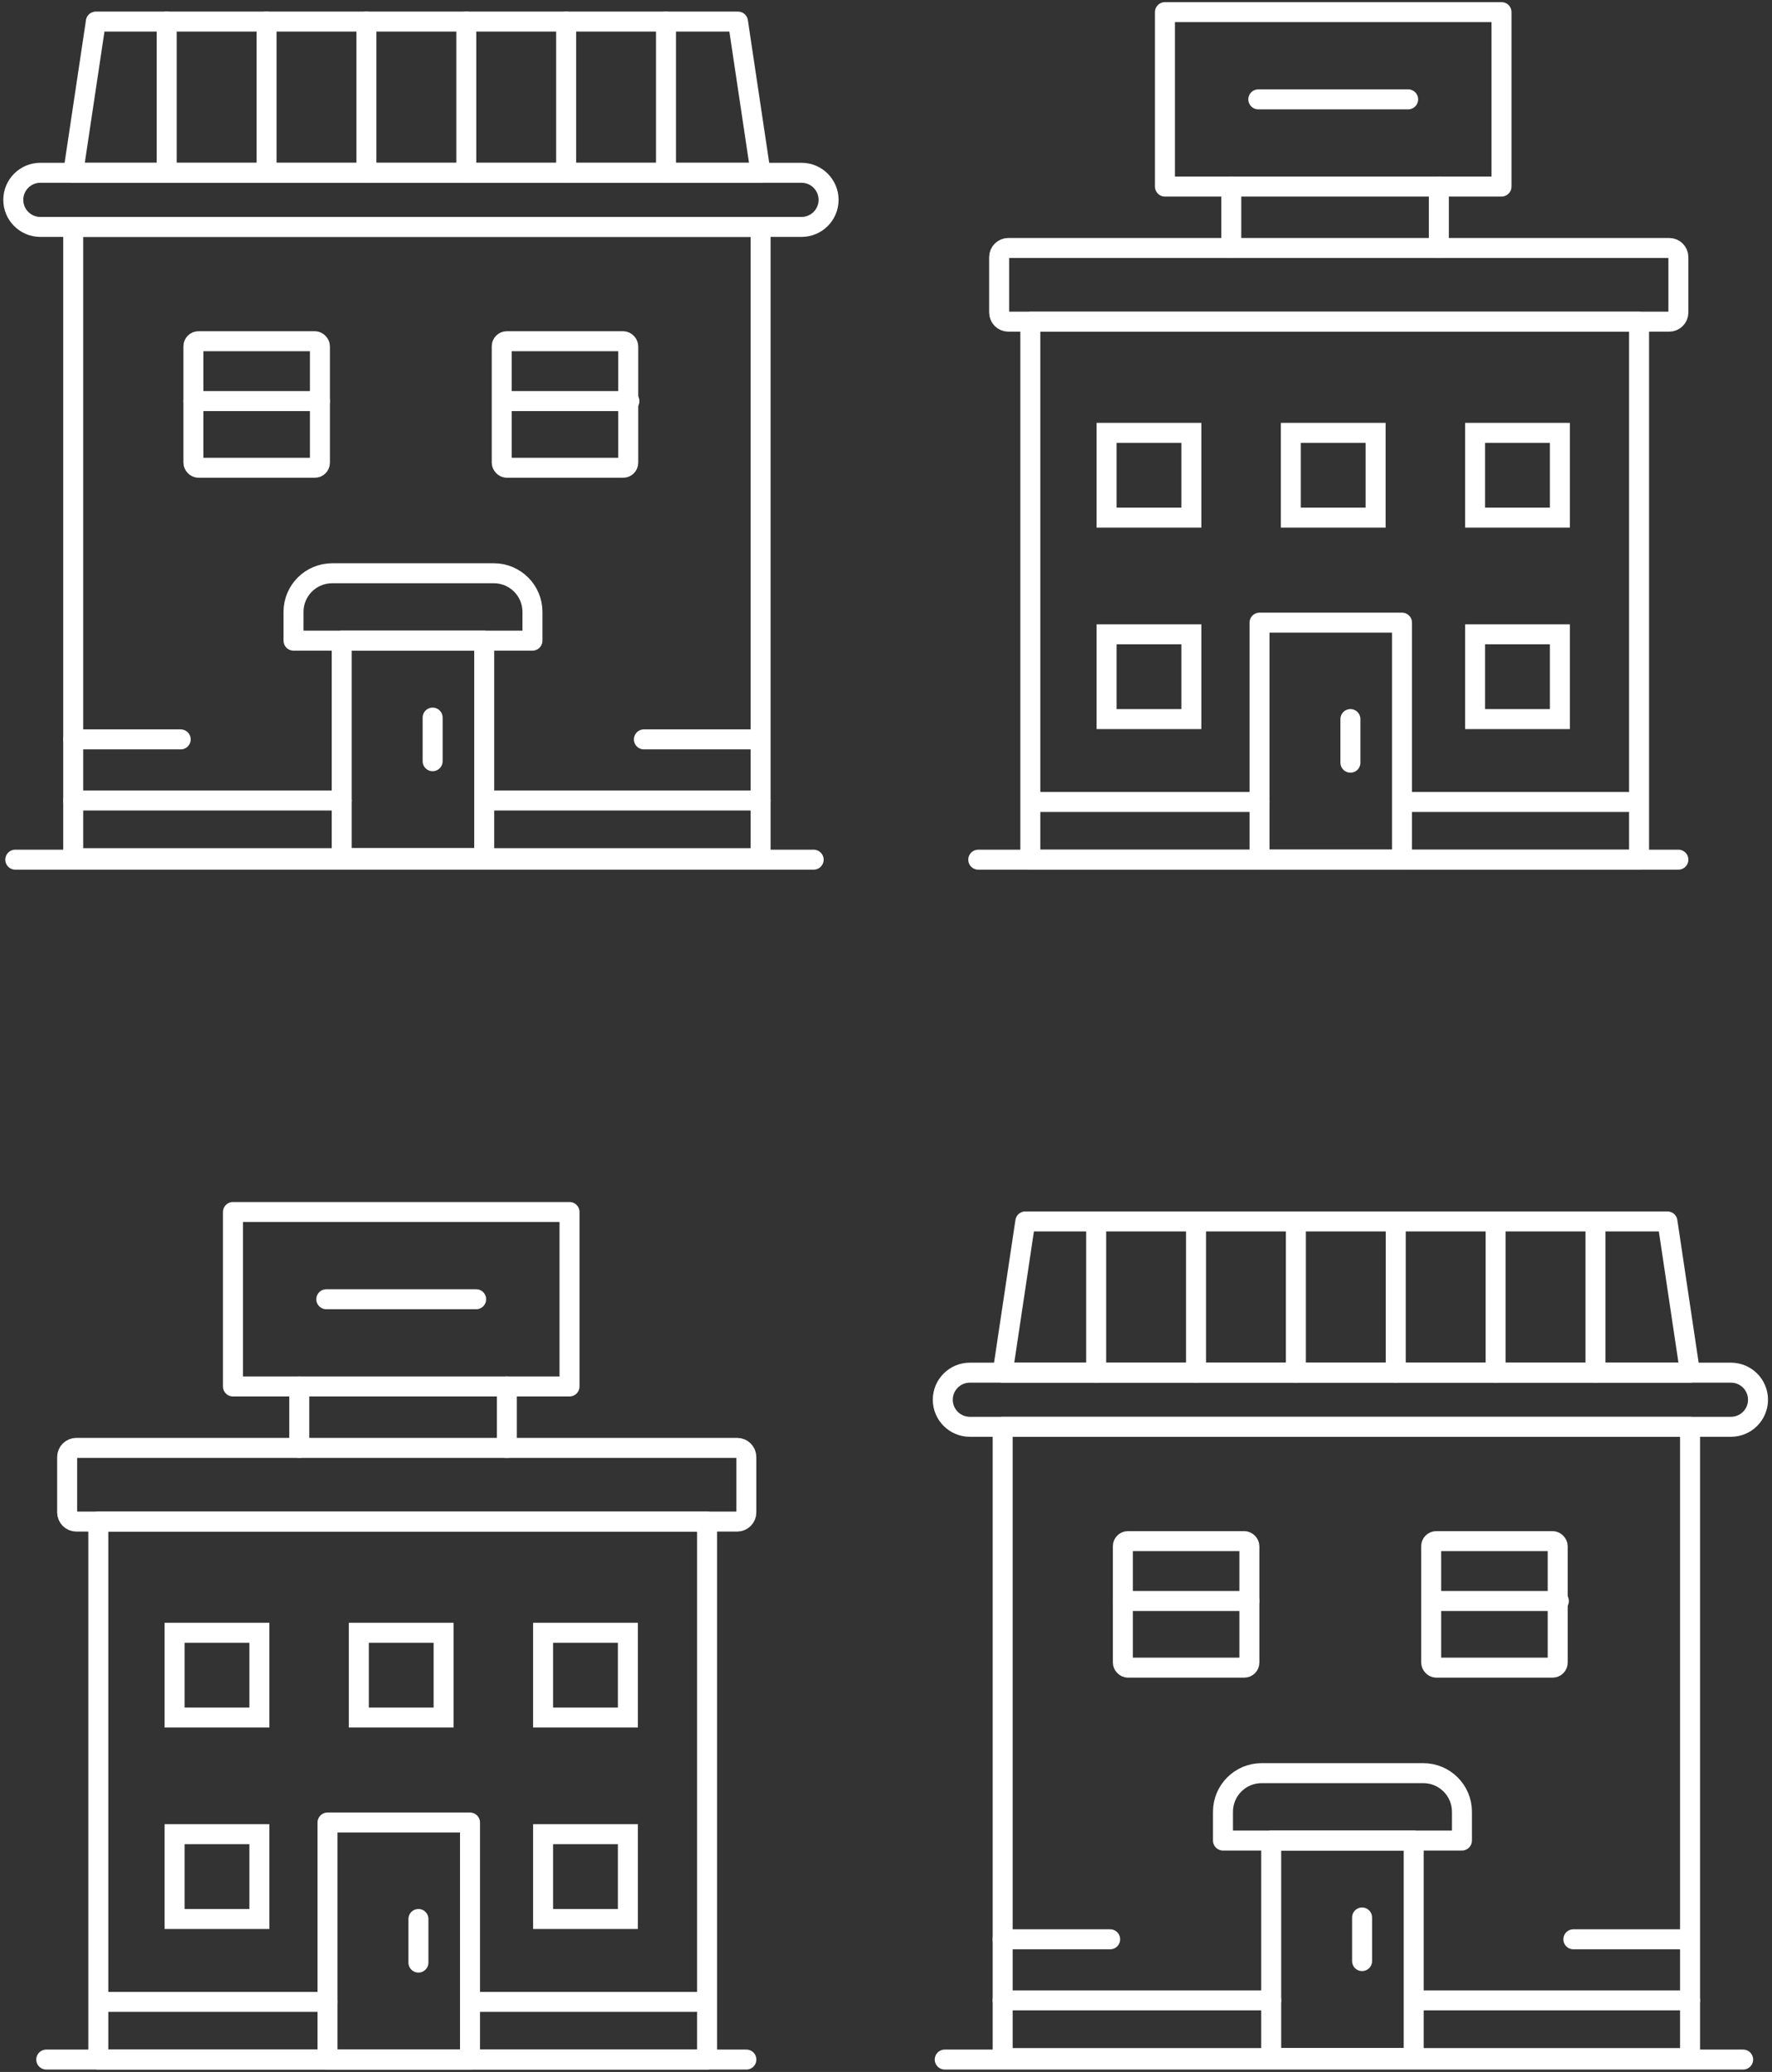 <?xml version="1.0" encoding="UTF-8"?>
<svg width="266px" height="311px" viewBox="0 0 266 311" version="1.1" xmlns="http://www.w3.org/2000/svg" xmlns:xlink="http://www.w3.org/1999/xlink">
    <rect x="0" y="0" width="266" height="311" fill="#333333" stroke="none"/>
    <!-- Generator: Sketch 52.1 (67048) - http://www.bohemiancoding.com/sketch -->
    <title>Group_142</title>
    <desc>Created with Sketch.</desc>
    <g id="Page-1" stroke="none" stroke-width="1" fill="none" fill-rule="evenodd" stroke-linecap="round">
        <g id="BLOCKCHAIN_final" transform="translate(-1526, -10700)" stroke="#FFFFFF" stroke-width="3">
            <g id="BLOCKCHAIN" transform="translate(-8572, -5439)">
                <g id="Group_142" transform="translate(10099.185, 16140.604)">
                    <rect id="Rectangle_160" stroke-linejoin="round" x="173.688" y="0.218" width="50.522" height="26.181"></rect>
                    <path d="M187.703,13.31 L210.196,13.31" id="Line_59" stroke-linejoin="round"></path>
                    <path d="M183.646,26.398 L183.646,35.617" id="Line_60" stroke-linejoin="round"></path>
                    <path d="M214.805,26.398 L214.805,35.617" id="Line_61" stroke-linejoin="round"></path>
                    <path d="M150.177,35.616 L249.384,35.616 C250.145,35.616 250.762,36.233 250.762,36.994 L250.762,45.3 C250.762,46.062 250.145,46.679 249.383,46.679 L150.178,46.679 C149.416,46.679 148.799,46.062 148.799,45.3 L148.799,36.994 C148.799,36.233 149.416,35.616 150.177,35.616 Z" id="Rectangle_161" stroke-linejoin="round"></path>
                    <rect id="Rectangle_162" stroke-linejoin="round" x="153.48" y="46.682" width="91.379" height="80.75"></rect>
                    <path d="M145.664,127.432 L250.761,127.432" id="Line_62" stroke-linejoin="round"></path>
                    <path d="M187.889,118.776 L154.709,118.776" id="Line_63" stroke-linejoin="round"></path>
                    <path d="M243.198,118.776 L210.018,118.776" id="Line_64" stroke-linejoin="round"></path>
                    <rect id="Rectangle_163" x="164.928" y="63.369" width="12.727" height="12.727"></rect>
                    <rect id="Rectangle_164" x="192.585" y="63.369" width="12.727" height="12.727"></rect>
                    <rect id="Rectangle_165" x="220.244" y="63.369" width="12.727" height="12.727"></rect>
                    <rect id="Rectangle_166" x="164.928" y="93.604" width="12.727" height="12.727"></rect>
                    <rect id="Rectangle_167" x="220.244" y="93.604" width="12.727" height="12.727"></rect>
                    <rect id="Rectangle_168" stroke-linejoin="round" x="187.886" y="91.855" width="21.386" height="35.577"></rect>
                    <path d="M201.531,106.331 L201.531,112.875" id="Line_65" stroke-linejoin="round"></path>
                    <path d="M258.652,212.559 L144.403,212.559 C142.159,212.559 140.34,210.74 140.34,208.496 C140.34,206.252 142.159,204.433 144.403,204.433 L258.652,204.433 C260.896,204.433 262.715,206.252 262.715,208.496 C262.715,210.74 260.896,212.559 258.652,212.559 Z" id="Path_160" stroke-linejoin="round"></path>
                    <rect id="Rectangle_169" stroke-linejoin="round" x="149.328" y="212.56" width="103.186" height="94.751"></rect>
                    <path d="M260.482,307.537 L140.633,307.537" id="Line_66" stroke-linejoin="round"></path>
                    <path d="M189.639,298.653 L149.328,298.653" id="Line_67" stroke-linejoin="round"></path>
                    <path d="M163.364,204.434 L163.364,181.73" id="Line_68" stroke-linejoin="round"></path>
                    <path d="M178.354,204.434 L178.354,181.73" id="Line_69" stroke-linejoin="round"></path>
                    <path d="M167.371,238.707 L186.363,238.707" id="Line_70" stroke-linejoin="round"></path>
                    <path d="M213.83,238.707 L232.822,238.707" id="Line_71" stroke-linejoin="round"></path>
                    <path d="M234.997,289.484 L251.13,289.484" id="Line_72" stroke-linejoin="round"></path>
                    <path d="M149.328,289.484 L165.464,289.484" id="Line_73" stroke-linejoin="round"></path>
                    <path d="M193.343,204.434 L193.343,181.73" id="Line_74" stroke-linejoin="round"></path>
                    <path d="M208.335,204.434 L208.335,181.73" id="Line_75" stroke-linejoin="round"></path>
                    <path d="M223.324,204.434 L223.324,181.73" id="Line_76" stroke-linejoin="round"></path>
                    <path d="M238.316,204.434 L238.316,181.73" id="Line_77" stroke-linejoin="round"></path>
                    <path d="M252.513,298.653 L211.768,298.653" id="Line_78" stroke-linejoin="round"></path>
                    <rect id="Rectangle_170" stroke-linejoin="round" x="167.371" y="229.72" width="18.992" height="18.989" rx="0.76"></rect>
                    <rect id="Rectangle_171" stroke-linejoin="round" x="213.654" y="229.72" width="18.992" height="18.989" rx="0.76"></rect>
                    <rect id="Rectangle_172" stroke-linejoin="round" x="189.639" y="274.663" width="21.39" height="32.646"></rect>
                    <path d="M203.281,286.211 L203.281,292.755" id="Line_79" stroke-linejoin="round"></path>
                    <polygon id="Path_161" stroke-linejoin="round" points="252.513 204.435 149.327 204.435 152.727 181.735 249.121 181.735"></polygon>
                    <path d="M218.271,274.662 L218.271,270.346 C218.271,267.143 215.674,264.546 212.471,264.546 L188.199,264.546 C184.996,264.546 182.399,267.143 182.399,270.346 L182.399,274.662 L218.271,274.662 Z" id="Path_162" stroke-linejoin="round"></path>
                    <rect id="Rectangle_173" stroke-linejoin="round" x="33.785" y="180.319" width="50.522" height="26.184"></rect>
                    <path d="M47.798,193.412 L70.291,193.412" id="Line_80" stroke-linejoin="round"></path>
                    <path d="M43.739,206.504 L43.739,215.723" id="Line_81" stroke-linejoin="round"></path>
                    <path d="M74.9,206.504 L74.9,215.723" id="Line_82" stroke-linejoin="round"></path>
                    <path d="M10.274,215.723 L109.474,215.723 C110.234,215.723 110.851,216.34 110.851,217.1 L110.851,225.408 C110.851,226.169 110.234,226.786 109.473,226.786 L10.273,226.786 C9.512,226.786 8.895,226.169 8.895,225.408 L8.895,217.102 C8.895,216.34 9.512,215.723 10.274,215.723 Z" id="Rectangle_174" stroke-linejoin="round"></path>
                    <rect id="Rectangle_175" stroke-linejoin="round" x="13.573" y="226.787" width="91.382" height="80.75"></rect>
                    <path d="M5.76,307.537 L110.854,307.537" id="Line_83" stroke-linejoin="round"></path>
                    <path d="M47.981,298.879 L14.801,298.879" id="Line_84" stroke-linejoin="round"></path>
                    <path d="M103.294,298.879 L70.114,298.879" id="Line_85" stroke-linejoin="round"></path>
                    <rect id="Rectangle_176" x="25.024" y="243.471" width="12.727" height="12.727"></rect>
                    <rect id="Rectangle_177" x="52.679" y="243.471" width="12.727" height="12.727"></rect>
                    <rect id="Rectangle_178" x="80.34" y="243.471" width="12.727" height="12.727"></rect>
                    <rect id="Rectangle_179" x="25.024" y="273.709" width="12.727" height="12.727"></rect>
                    <rect id="Rectangle_180" x="80.34" y="273.709" width="12.727" height="12.727"></rect>
                    <rect id="Rectangle_181" stroke-linejoin="round" x="47.979" y="271.957" width="21.39" height="35.58"></rect>
                    <path d="M61.626,286.436 L61.626,292.98" id="Line_86" stroke-linejoin="round"></path>
                    <path d="M119.133,32.457 L4.873,32.457 C2.629,32.457 0.81,30.638 0.81,28.394 C0.81,26.15 2.629,24.331 4.873,24.331 L119.133,24.331 C121.377,24.331 123.196,26.15 123.196,28.394 C123.196,30.638 121.377,32.457 119.133,32.457 Z" id="Path_163" stroke-linejoin="round"></path>
                    <rect id="Rectangle_182" stroke-linejoin="round" x="9.805" y="32.457" width="103.186" height="94.751"></rect>
                    <path d="M120.956,127.432 L1.107,127.432" id="Line_87" stroke-linejoin="round"></path>
                    <path d="M50.113,118.551 L9.806,118.551" id="Line_88" stroke-linejoin="round"></path>
                    <path d="M23.839,24.333 L23.839,1.629" id="Line_89" stroke-linejoin="round"></path>
                    <path d="M38.831,24.333 L38.831,1.629" id="Line_90" stroke-linejoin="round"></path>
                    <path d="M27.848,58.604 L46.84,58.604" id="Line_91" stroke-linejoin="round"></path>
                    <path d="M74.304,58.604 L93.296,58.604" id="Line_92" stroke-linejoin="round"></path>
                    <path d="M95.471,109.378 L111.607,109.378" id="Line_93" stroke-linejoin="round"></path>
                    <path d="M9.805,109.378 L25.941,109.378" id="Line_94" stroke-linejoin="round"></path>
                    <path d="M53.82,24.333 L53.82,1.629" id="Line_95" stroke-linejoin="round"></path>
                    <path d="M68.81,24.333 L68.81,1.629" id="Line_96" stroke-linejoin="round"></path>
                    <path d="M83.801,24.333 L83.801,1.629" id="Line_97" stroke-linejoin="round"></path>
                    <path d="M98.79,24.333 L98.79,1.629" id="Line_98" stroke-linejoin="round"></path>
                    <path d="M112.99,118.551 L72.245,118.551" id="Line_99" stroke-linejoin="round"></path>
                    <rect id="Rectangle_183" stroke-linejoin="round" x="27.848" y="49.614" width="18.992" height="18.992" rx="0.76"></rect>
                    <rect id="Rectangle_184" stroke-linejoin="round" x="74.132" y="49.614" width="18.989" height="18.992" rx="0.76"></rect>
                    <rect id="Rectangle_185" stroke-linejoin="round" x="50.111" y="94.558" width="21.39" height="32.65"></rect>
                    <path d="M63.759,106.108 L63.759,112.652" id="Line_100" stroke-linejoin="round"></path>
                    <polygon id="Path_164" stroke-linejoin="round" points="112.99 24.333 9.804 24.333 13.204 1.633 109.594 1.633"></polygon>
                    <path d="M78.744,94.558 L78.744,90.243 C78.744,87.04 76.147,84.443 72.944,84.443 L48.675,84.443 C45.472,84.443 42.875,87.04 42.875,90.243 L42.875,94.559 L78.744,94.558 Z" id="Path_165" stroke-linejoin="round"></path>
                </g>
            </g>
        </g>
    </g>
</svg>